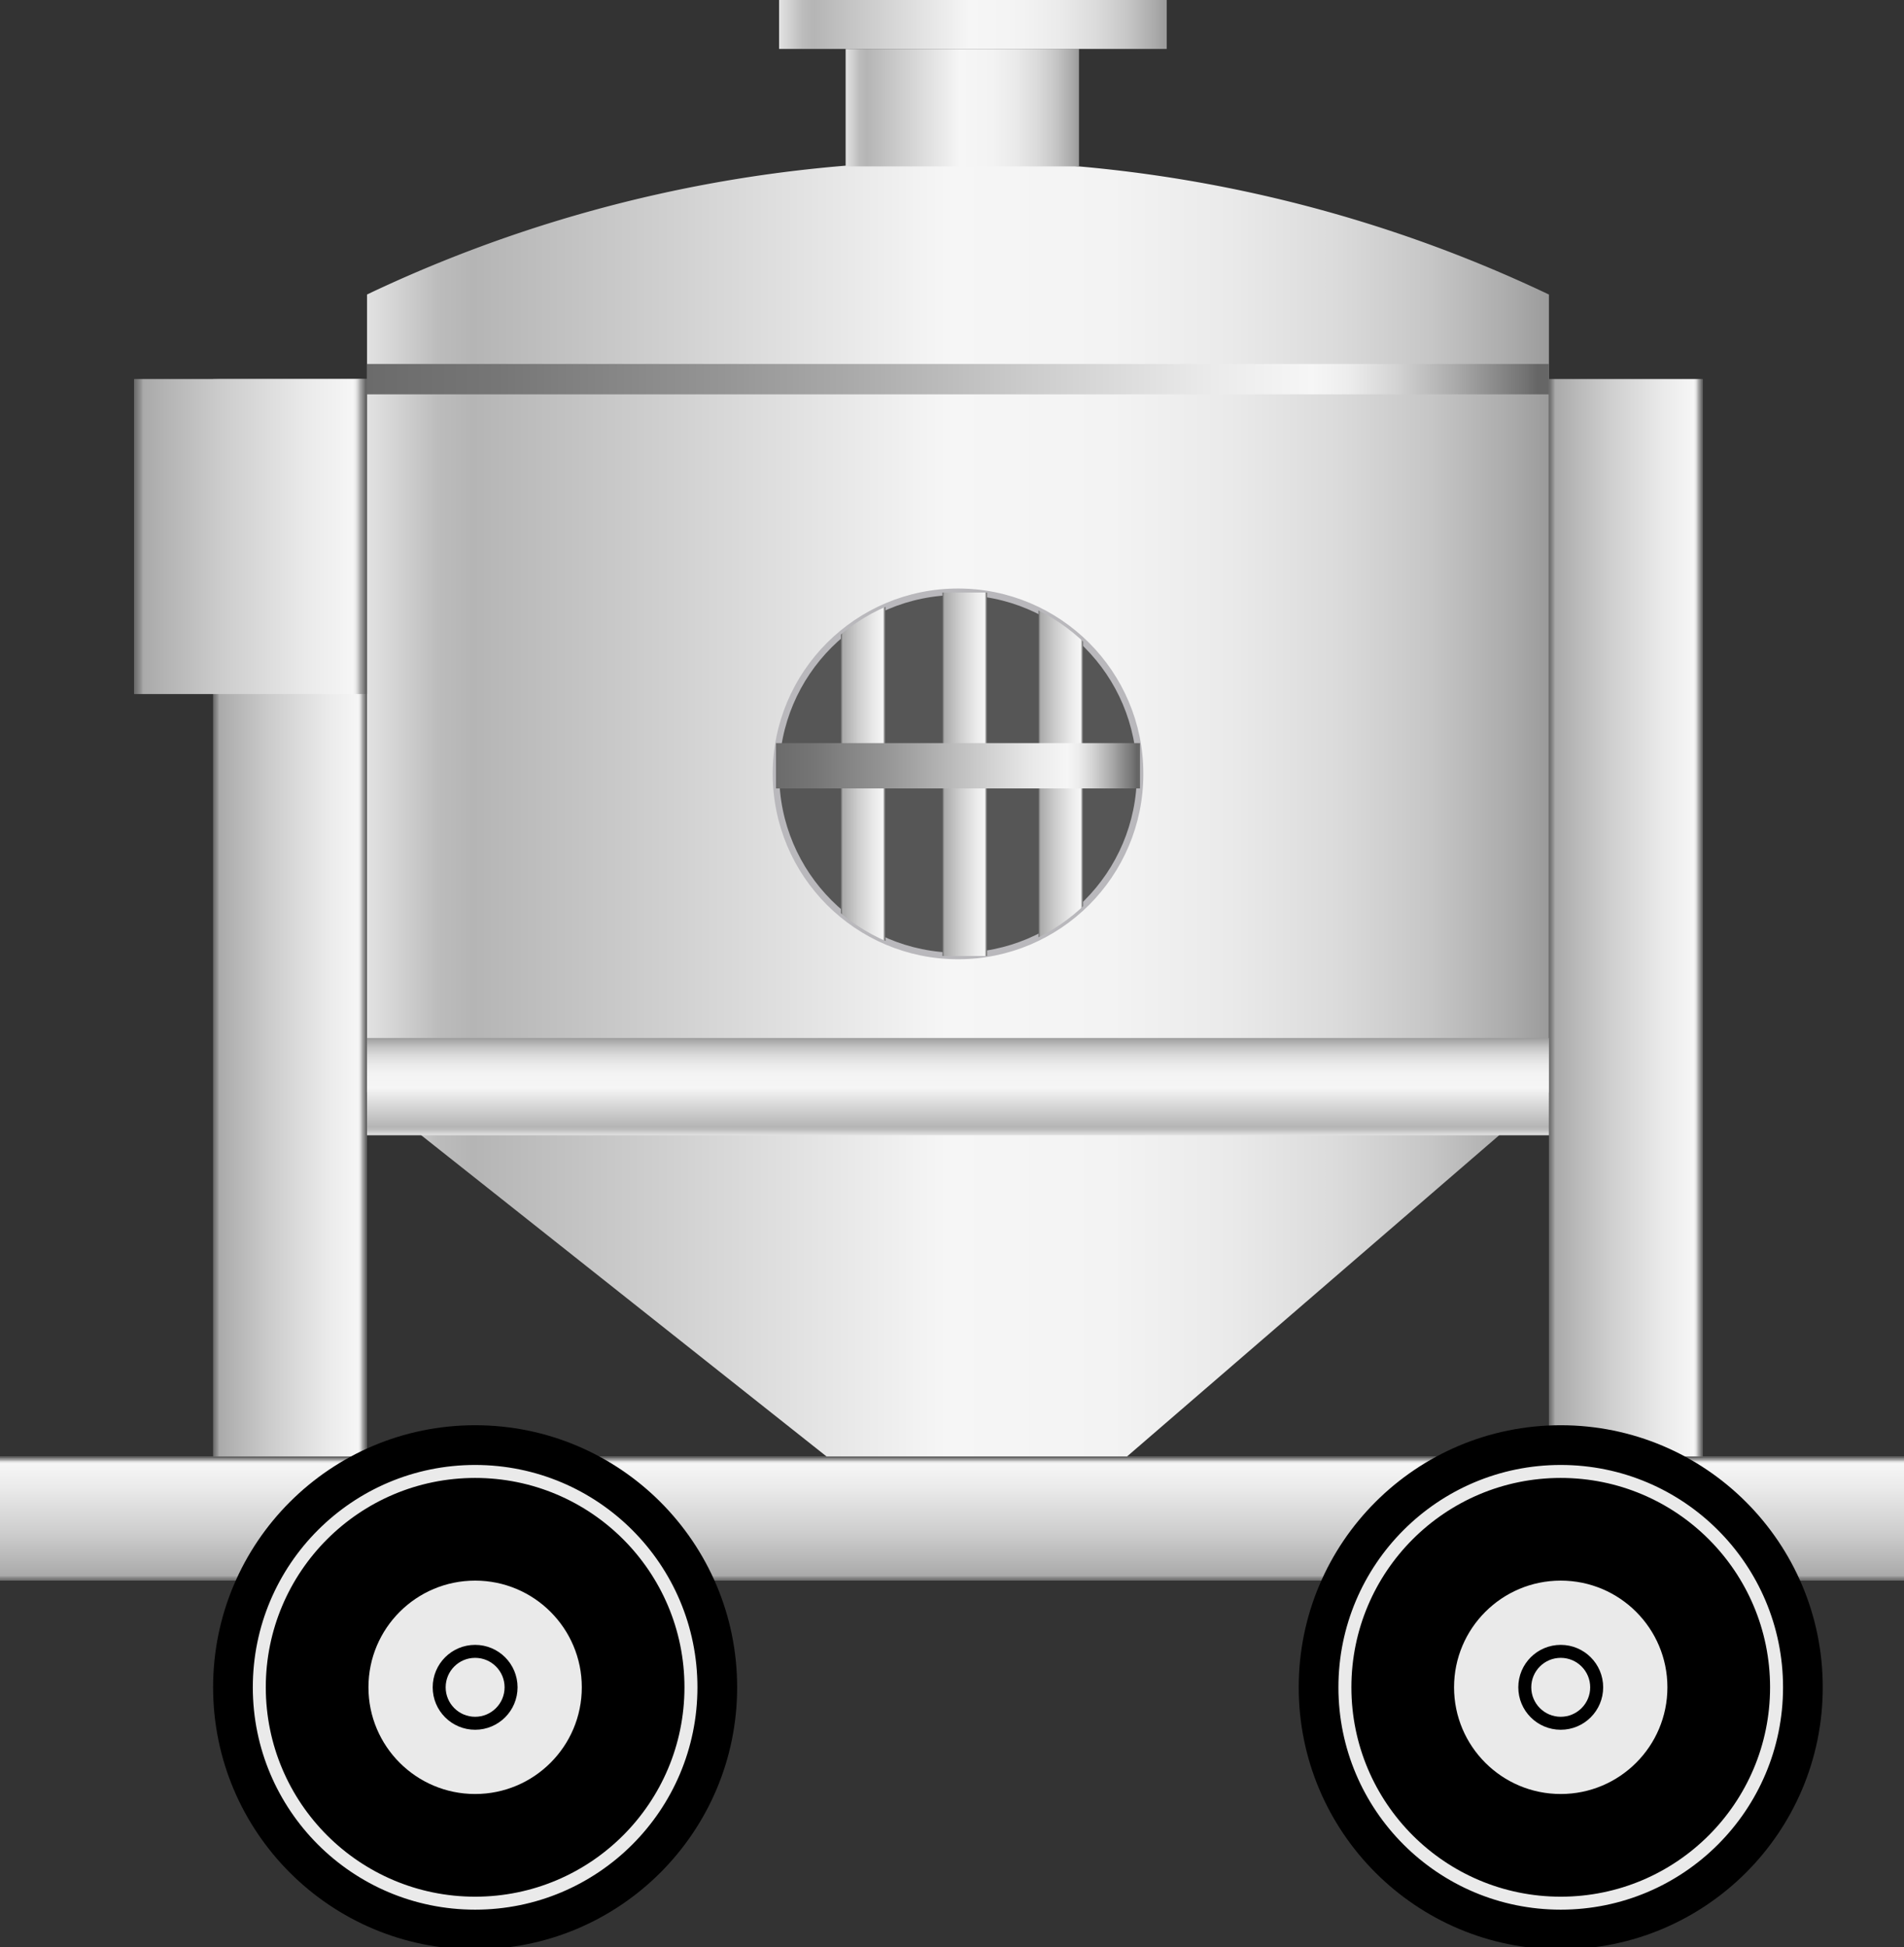 <svg xmlns="http://www.w3.org/2000/svg" xmlns:xlink="http://www.w3.org/1999/xlink" viewBox="0 0 146.71 150"><rect x="0" y="0" width="146.71" height="150" fill="#333333" stroke="none"/><defs><style>.cls-1,.cls-17,.cls-19{fill:none;}.cls-2{fill:url(#未命名的渐变_74);}.cls-3{fill:url(#未命名的渐变_105);}.cls-4{fill:url(#未命名的渐变_74-2);}.cls-5{fill:url(#未命名的渐变_74-3);}.cls-6{fill:url(#未命名的渐变_105-2);}.cls-7{fill:url(#未命名的渐变_67);}.cls-8{fill:#565656;stroke:#b9b8bc;stroke-width:0.5px;}.cls-17,.cls-19,.cls-8{stroke-miterlimit:10;}.cls-9{fill:url(#未命名的渐变_74-4);}.cls-10{clip-path:url(#clip-path);}.cls-11{fill:url(#未命名的渐变_74-5);}.cls-12{fill:url(#未命名的渐变_74-6);}.cls-13{fill:url(#未命名的渐变_67-2);}.cls-14{fill:url(#未命名的渐变_74-7);}.cls-15{fill:url(#未命名的渐变_105-3);}.cls-16{fill:url(#未命名的渐变_105-4);}.cls-17{stroke:#eaeaea;}.cls-18{fill:#eaeaea;}.cls-19{stroke:#000;}</style><linearGradient id="未命名的渐变_74" x1="16.42" y1="70.7" x2="28.28" y2="70.7" gradientUnits="userSpaceOnUse"><stop offset="0" stop-color="#6b6b6b"/><stop offset="0.01" stop-color="#767676"/><stop offset="0.03" stop-color="#959595"/><stop offset="0.04" stop-color="#aaa"/><stop offset="0.37" stop-color="#ccc"/><stop offset="0.74" stop-color="#eaeaea"/><stop offset="0.94" stop-color="#f6f6f6"/><stop offset="0.95" stop-color="#ededed"/><stop offset="0.96" stop-color="#d4d4d4"/><stop offset="0.97" stop-color="#ababab"/><stop offset="0.99" stop-color="#737373"/><stop offset="0.99" stop-color="#666"/></linearGradient><linearGradient id="未命名的渐变_105" x1="28.28" y1="67.09" x2="119.35" y2="67.09" gradientUnits="userSpaceOnUse"><stop offset="0" stop-color="#e2e2e2"/><stop offset="0.03" stop-color="#d0d0d0"/><stop offset="0.06" stop-color="#bcbcbc"/><stop offset="0.09" stop-color="#b5b5b5"/><stop offset="0.49" stop-color="#f6f6f6"/><stop offset="0.63" stop-color="#f3f3f3"/><stop offset="0.73" stop-color="#eaeaea"/><stop offset="0.82" stop-color="#dbdbdb"/><stop offset="0.9" stop-color="#c6c6c6"/><stop offset="0.97" stop-color="#aaa"/><stop offset="1" stop-color="#9b9b9b"/></linearGradient><linearGradient id="未命名的渐变_74-2" x1="119.35" y1="70.7" x2="131.22" y2="70.7" xlink:href="#未命名的渐变_74"/><linearGradient id="未命名的渐变_74-3" x1="10.33" y1="41.33" x2="28.28" y2="41.33" xlink:href="#未命名的渐变_74"/><linearGradient id="未命名的渐变_105-2" x1="73.82" y1="87.46" x2="73.82" y2="79.97" xlink:href="#未命名的渐变_105"/><linearGradient id="未命名的渐变_67" x1="28.28" y1="29.21" x2="119.35" y2="29.21" gradientUnits="userSpaceOnUse"><stop offset="0" stop-color="#6b6b6b"/><stop offset="0.11" stop-color="#767676"/><stop offset="0.3" stop-color="#959595"/><stop offset="0.41" stop-color="#aaa"/><stop offset="0.56" stop-color="#ccc"/><stop offset="0.71" stop-color="#eaeaea"/><stop offset="0.8" stop-color="#f6f6f6"/><stop offset="0.83" stop-color="#ededed"/><stop offset="0.87" stop-color="#d4d4d4"/><stop offset="0.92" stop-color="#ababab"/><stop offset="0.98" stop-color="#737373"/><stop offset="0.99" stop-color="#666"/></linearGradient><linearGradient id="未命名的渐变_74-4" x1="72.62" y1="59.65" x2="76.06" y2="59.65" xlink:href="#未命名的渐变_74"/><clipPath id="clip-path"><circle class="cls-1" cx="73.82" cy="59.62" r="14.03"/></clipPath><linearGradient id="未命名的渐变_74-5" x1="64.79" y1="59.62" x2="68.22" y2="59.62" xlink:href="#未命名的渐变_74"/><linearGradient id="未命名的渐变_74-6" x1="80.02" y1="59.62" x2="83.46" y2="59.62" xlink:href="#未命名的渐变_74"/><linearGradient id="未命名的渐变_67-2" x1="59.79" y1="59" x2="87.85" y2="59" xlink:href="#未命名的渐变_67"/><linearGradient id="未命名的渐变_74-7" x1="73.43" y1="121.77" x2="73.43" y2="112.2" xlink:href="#未命名的渐变_74"/><linearGradient id="未命名的渐变_105-3" x1="65.16" y1="8.29" x2="83.14" y2="8.29" xlink:href="#未命名的渐变_105"/><linearGradient id="未命名的渐变_105-4" x1="60.03" y1="1.88" x2="89.89" y2="1.88" xlink:href="#未命名的渐变_105"/></defs><title>IoT-Material Handling（物料运输）</title><g id="Vacuum_pressure_unloader_真空减压器_" data-name="Vacuum pressure unloader（真空减压器）"><rect class="cls-2" x="16.42" y="29.2" width="11.86" height="83.01"/><path class="cls-3" d="M119.35,84.15,75.76,121.77,28.28,84.15V22.69l.44-.21a106,106,0,0,1,90.63.21h0Z"/><rect class="cls-4" x="119.35" y="29.2" width="11.86" height="83.01"/><rect class="cls-5" x="10.33" y="29.2" width="17.96" height="24.27"/><rect class="cls-6" x="28.28" y="79.97" width="91.07" height="7.49"/><rect class="cls-7" x="28.28" y="28.04" width="91.07" height="2.34"/><circle class="cls-8" cx="73.82" cy="59.62" r="14.03"/><rect class="cls-9" x="72.62" y="45.65" width="3.44" height="28"/><g class="cls-10"><rect class="cls-11" x="64.79" y="45.62" width="3.44" height="28"/></g><g class="cls-10"><rect class="cls-12" x="80.02" y="45.62" width="3.44" height="28"/></g><rect class="cls-13" x="59.79" y="57.25" width="28.05" height="3.49"/><rect class="cls-14" y="112.2" width="146.86" height="9.57"/><rect class="cls-15" x="65.16" y="3.77" width="17.98" height="9.05"/><rect class="cls-16" x="60.03" y="-0.01" width="29.87" height="3.78"/><circle cx="36.61" cy="129.99" r="20.19"/><circle class="cls-17" cx="36.61" cy="129.99" r="16.63"/><circle class="cls-18" cx="36.61" cy="129.99" r="8.22"/><circle class="cls-19" cx="36.61" cy="129.99" r="2.77"/><circle cx="120.26" cy="129.99" r="20.19"/><circle class="cls-17" cx="120.26" cy="129.99" r="16.63"/><circle class="cls-18" cx="120.26" cy="129.99" r="8.22"/><circle class="cls-19" cx="120.26" cy="129.99" r="2.77"/></g></svg>